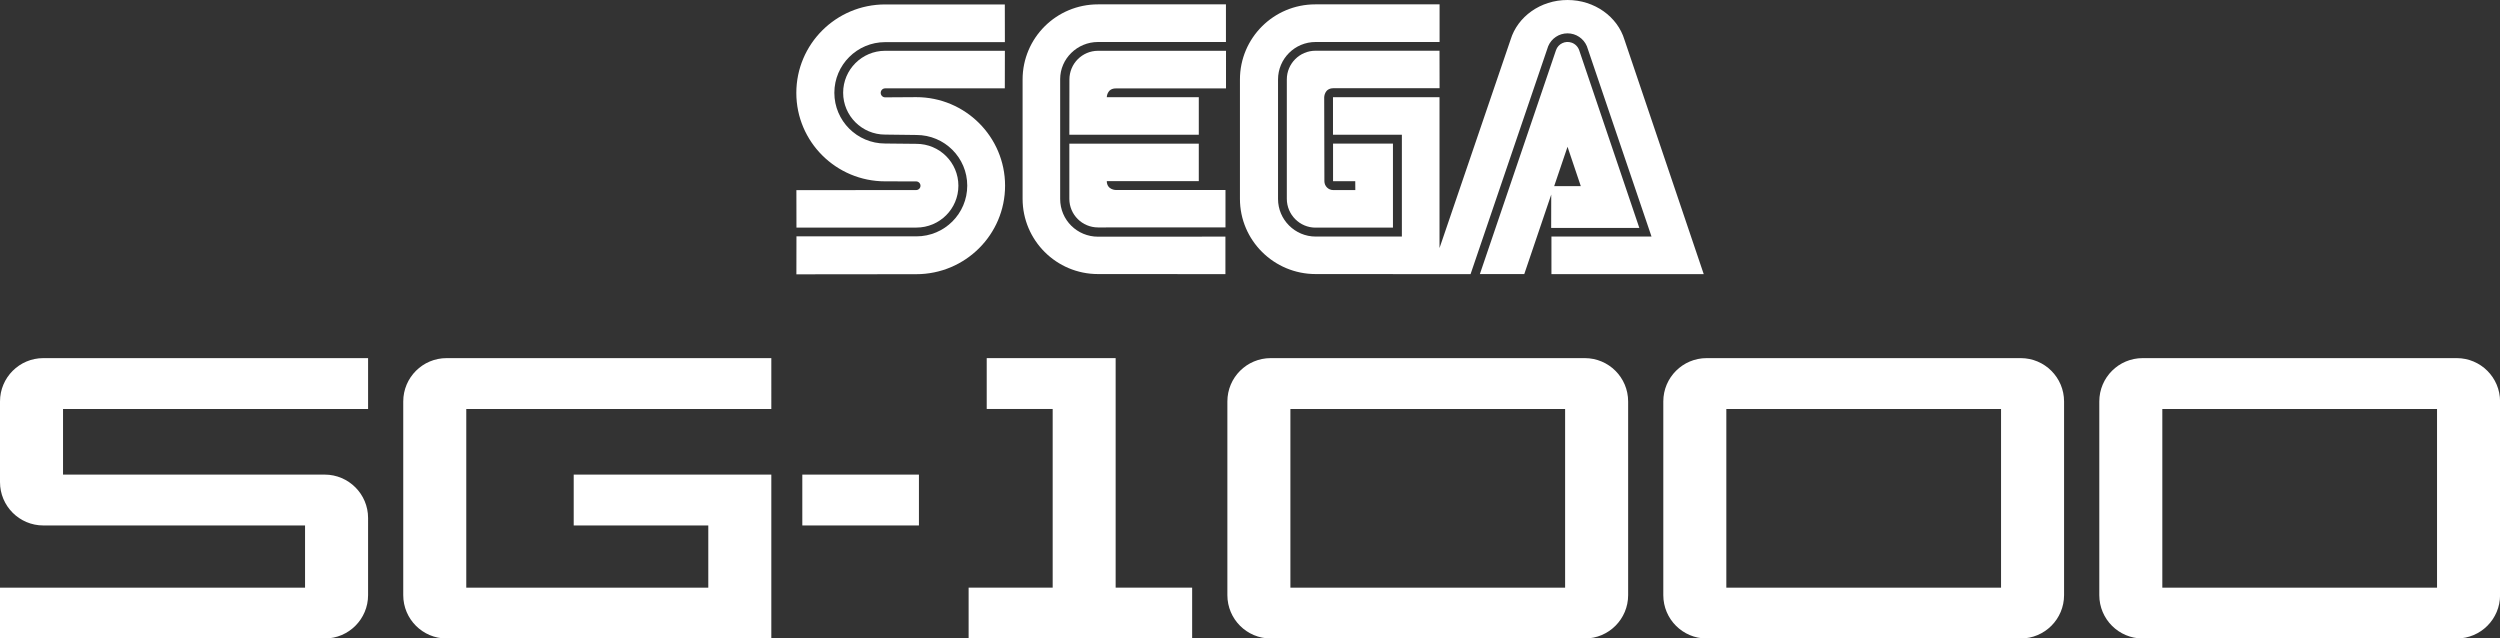 <svg xmlns="http://www.w3.org/2000/svg" xmlns:xlink="http://www.w3.org/1999/xlink" id="Layer_1" x="0" y="0" version="1.1" viewBox="0 0 3839.5 980.6" style="enable-background:new 0 0 3839.5 980.6" xml:space="preserve"><rect x="0" y="0" width="3839.5" height="980.6" fill="#333333" stroke="none"/><style type="text/css">.st2{fill:#fff}</style><g><g><g><g><path d="M1359.4,278.5l47.6,0.1c3.6,0,6.7,2.9,6.7,6.7c0,3.7-3.1,6.6-6.7,6.6l-183.9,0.1l0.1,57.5h184.2 c35.7,0,64.5-28.8,64.5-64.3c0-35.5-28.8-64.3-64.5-64.3l-48-0.5c-43.1,0-78-34.9-78-77.9c0-42.9,35-77.8,78-77.8l183.9,0 l-0.1-57.9h-183.8c-75.3,0-136.4,60.8-136.4,135.9C1223,217.7,1284.1,278.5,1359.4,278.5z" class="st2"/><path d="M1713.6,135.8h169.3V78h-196.5c-24.4,0-44,19.8-44,44.1l-0.1,84.8h198.8v-57.6h-141.3 C1699.8,149.3,1700,135.8,1713.6,135.8z" class="st2"/><path d="M1359.4,135.7l183.8,0l0.1-57.7h-183.9c-35.6,0-64.5,28.9-64.5,64.4c0,35.5,28.9,64.3,64.5,64.3l48,0.6 c43.2,0,78.1,34.8,78.1,77.8c0,43-34.9,77.9-78.1,77.9h-184.2l-0.1,58.3l184.1-0.2c75.3,0,136.4-60.9,136.4-135.9 c0-75.1-61.1-136-136.4-136l-47.8,0.3c-3.8,0-6.8-3.1-6.8-6.9C1352.6,138.8,1355.6,135.7,1359.4,135.7z" class="st2"/><path d="M1841.1,220.6h-198.8v84.8c0,24.3,19.8,43.9,44.1,43.9l195.7-0.1l0-57.4h-168.5c0,0-13.6-0.1-13.8-13.6 h141.3V220.6z" class="st2"/><path d="M2517.7,350.1l-92.4-273c-1.9-5.4-6.1-9.7-11.6-11.6c-9.8-3.4-20.6,1.7-24,11.6l-116.9,343.8h68.2 l41.4-122.1l-0.1,51.3H2517.7z M2407.4,225.4l20.4,60.5h-40.9L2407.4,225.4z" class="st2"/><path d="M2047.5,135.5h163.4l-0.1-57.6l-190.4,0c-24.4,0-44.1,19.8-44.1,44.1v183.3h0c0,24.4,19.8,44.3,44.1,44.3 h118.9V220.5h-92v57.8h34.1l0.1,13.6h-34c-7.4,0-13.5-6.1-13.5-13.6l-0.3-129C2033.8,149.2,2033.8,135.8,2047.5,135.5z" class="st2"/><path d="M2020.5,420.9l190.4,0.1v0h47.6l119.2-350c5-12,16.7-19.8,29.7-19.8c13,0,24.6,7.8,29.7,19.7l99.3,292.4 h-153.7v57.7h233.9L2494.8,60.9C2484.2,25.8,2449,0,2407.4,0c-41.7,0-76.7,25.7-87.4,60.8L2210.8,381V149.3h-163.6v57.6H2153 v156.4h-132.4c-31.8,0-57.8-25.9-57.8-57.8V122.1c0-31.9,25.8-57.6,57.7-57.6h190.4V6.7H2020c-63.9,0-115.7,51.6-115.7,115.4 v183.3C1904.3,369.2,1956.5,420.9,2020.5,420.9z" class="st2"/><path d="M1686.3,420.9l195.7,0.1l0-57.6l-195.7,0.1c-31.9,0-58.1-25.5-58.1-58V121.5c0-31.3,26.2-57,58.1-57 l196.5,0V6.7h-196.5c-64,0-115.8,51.6-115.8,115.4v183.3C1570.6,369.2,1622.4,420.9,1686.3,420.9z" class="st2"/></g></g></g><g><g><rect width="179.1" height="78.1" x="1232.2" y="728.9" class="st2"/><polygon points="1713.4 902.5 1713.4 628.1 1713.4 550 1515.4 550 1515.4 628.1 1616.7 628.1 1616.7 902.5 1487.6 902.5 1487.6 980.6 1830.9 980.6 1830.9 902.5" class="st2"/><path d="M716.1,902.5V628.1h468.5V550H685.9c-36.8,0-66.6,29.8-66.6,66.6V914c0,36.8,29.8,66.6,66.6,66.6h498.7 V728.9H881.1V807h206.7v95.5H716.1z" class="st2"/><path d="M1885,616.6V914c0,36.8,29.8,66.6,66.6,66.6h482.3c36.8,0,66.6-29.8,66.6-66.6V616.6 c0-36.8-29.8-66.6-66.6-66.6h-482.3C1914.8,550,1885,579.8,1885,616.6z M1981.8,902.5V628.1h421.9v274.4H1981.8z" class="st2"/><path d="M2554.5,616.6V914c0,36.8,29.8,66.6,66.6,66.6h482.3c36.8,0,66.6-29.8,66.6-66.6V616.6 c0-36.8-29.8-66.6-66.6-66.6h-482.3C2584.3,550,2554.5,579.8,2554.5,616.6z M2651.3,902.5V628.1h421.9v274.4H2651.3z" class="st2"/><path d="M3224.1,616.6V914c0,36.8,29.8,66.6,66.6,66.6h482.3c36.8,0,66.6-29.8,66.6-66.6V616.6 c0-36.8-29.8-66.6-66.6-66.6h-482.3C3253.9,550,3224.1,579.8,3224.1,616.6z M3320.9,902.5V628.1h421.9v274.4H3320.9z" class="st2"/><path d="M498.7,728.9H96.8V628.1h468.5V550H66.6C29.8,550,0,579.8,0,616.6v123.8C0,777.2,29.8,807,66.6,807h401.9 v95.5H0v78.1h498.7c36.8,0,66.6-29.8,66.6-66.6V795.5C565.3,758.8,535.4,728.9,498.7,728.9z" class="st2"/></g></g></g></svg>